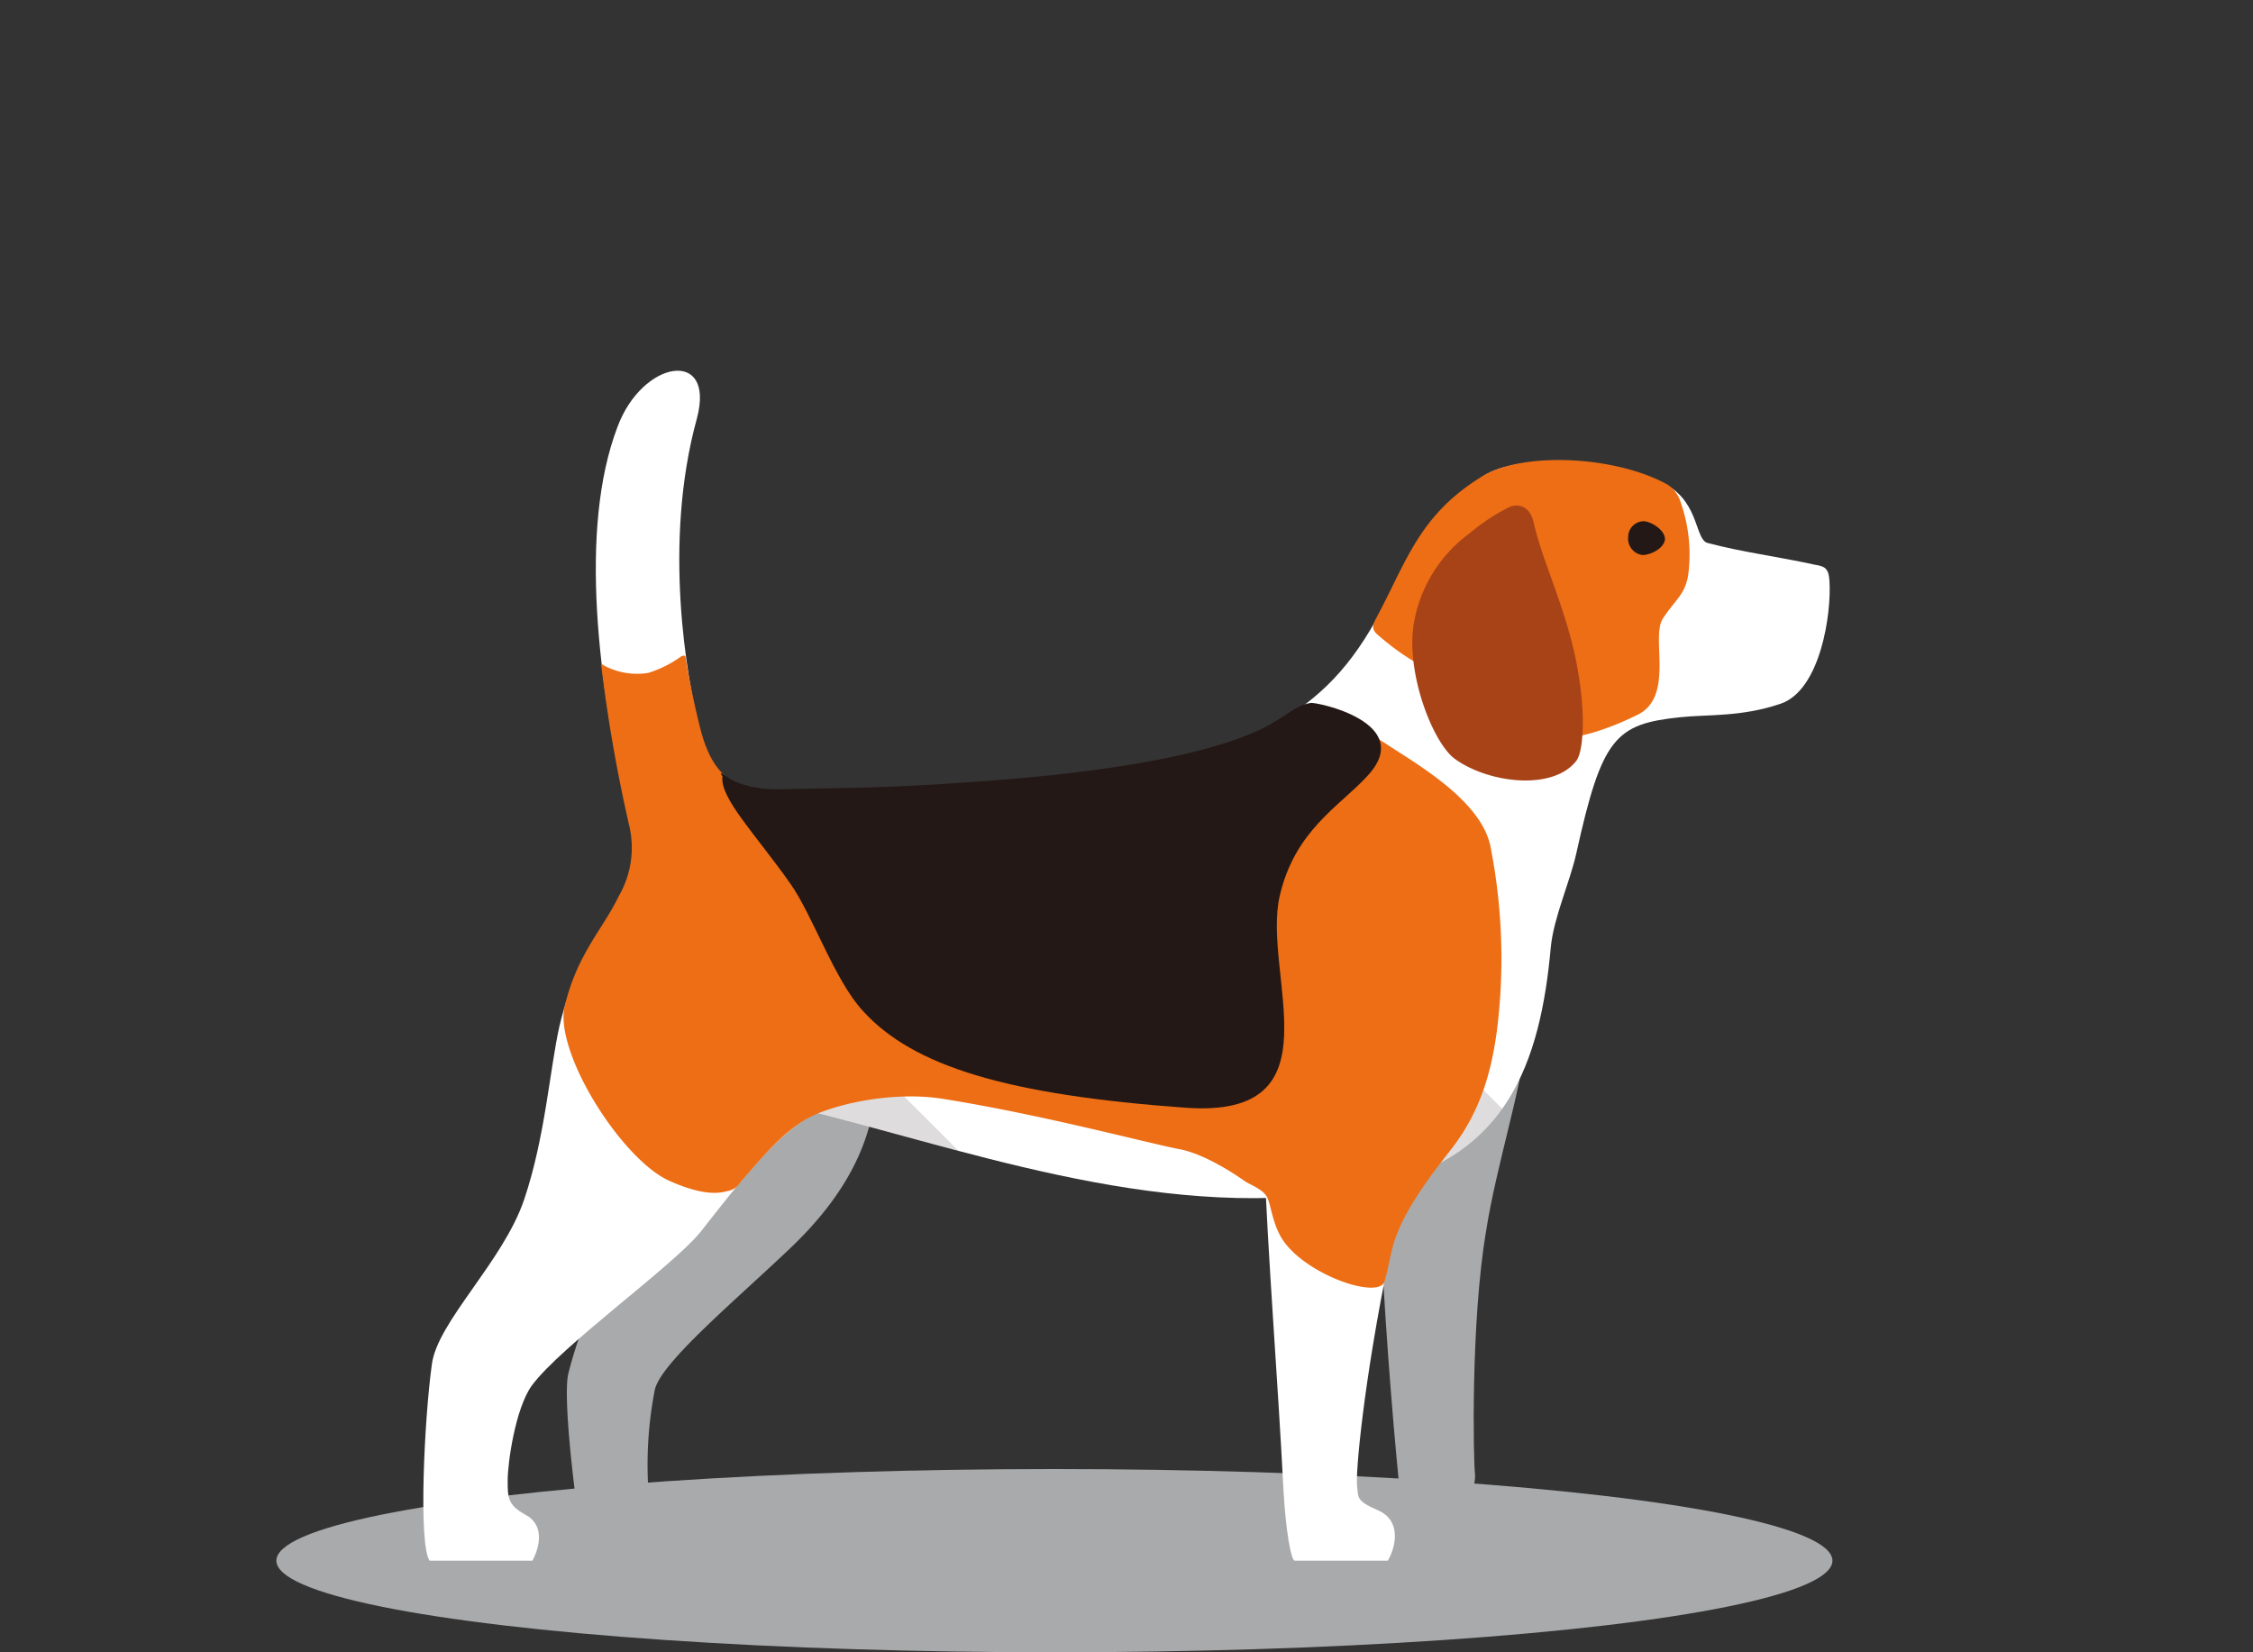 <svg xmlns="http://www.w3.org/2000/svg" xmlns:xlink="http://www.w3.org/1999/xlink" viewBox="0 0 300 220"><rect x="0" y="0" width="300" height="220" fill="#333333" stroke="none"/><defs><style>.cls-1{fill:#fff;}.cls-2{isolation:isolate;}.cls-3,.cls-4{fill:#a9aaab;}.cls-3,.cls-6{mix-blend-mode:multiply;}.cls-5{clip-path:url(#clip-path);}.cls-6{fill:#241916;opacity:0.15;}.cls-7{fill:#ed6e15;}.cls-8{fill:#231815;}.cls-9{fill:#a84317;}</style><clipPath id="clip-path"><path class="cls-1" d="M243.6,77.3c-.1-1.7-.7-1.9-1.9-2.1-5-1.1-9.8-1.7-14.3-2.9-1.7-.4-1.1-5.2-5.4-7.7-6.9-3.8-20.1-4.2-24.5-1.2-8.2,5.6-10,11.4-14.2,19s-8.6,11.2-14.1,14.4c-10.6,6.1-36.8,7.5-42.6,8s-10,.3-24.2.5c-4.7.1-7.7-1.9-9.3-8.4s-4.9-24.5-.3-41.2c2.5-9.4-7.3-7.8-10.6,1.2-5.1,13.5-2.7,33.9,1.8,53.3,2.4,10.4-8.4,22.3-7.2,25.2,8.4,21,15,8.4,32.8,13,22.6,5.8,48.8,15.1,74.3,9.3,16.6-3.8,21.2-16,22.6-31.6.4-4,2.5-8.5,3.4-12.5,3.4-15.4,5.2-17.2,13.8-18.1,3.7-.4,8.1,0,13.4-1.8S243.9,81.7,243.6,77.3Z"/></clipPath></defs><title>fullDog</title><g class="cls-2"><g id="Layer_1" data-name="Layer 1"><ellipse class="cls-3" cx="140.4" cy="207.8" rx="103.6" ry="12.2"/><path class="cls-4" d="M93.6,130.5c-8.4,8.3-6.7,20.7-10,30.4-2.4,7-6.2,15.1-7.9,21.9-1,3.7,1.7,23.3,2.3,25H90.5c1.2-2.2,1.4-5-1.3-6.3s-2.6-1.2-2.9-3.7a52.2,52.2,0,0,1,.9-12.8c.9-3.6,10.2-11.4,17.6-18.4,9.1-8.5,12.9-17.3,11.7-27.5S105.4,119,93.6,130.5Z"/><path class="cls-4" d="M183.6,149c-.5,17.8,3.4,58.8,4,58.8h12.6c1-1.5,1.7-5.8-1.7-7.1s-1.9-2.9-2.1-4.5-.6-20.1,1.5-32.4c1.3-8.3,4.9-19.9,4.8-23C202.6,140.1,183.6,149,183.6,149Z"/><path class="cls-1" d="M243.6,77.3c-.1-1.7-.7-1.9-1.9-2.1-5-1.1-9.8-1.7-14.3-2.9-1.7-.4-1.1-5.2-5.4-7.7-6.9-3.8-20.1-4.2-24.5-1.2-8.2,5.6-10,11.4-14.2,19s-8.6,11.2-14.1,14.4c-10.6,6.1-36.8,7.5-42.6,8s-10,.3-24.2.5c-4.7.1-7.7-1.9-9.3-8.4s-4.9-24.5-.3-41.2c2.5-9.4-7.3-7.8-10.6,1.2-5.1,13.5-2.7,33.9,1.8,53.3,2.4,10.4-8.4,22.3-7.2,25.2,8.4,21,15,8.4,32.8,13,22.6,5.8,48.8,15.1,74.3,9.3,16.6-3.8,21.2-16,22.6-31.6.4-4,2.5-8.5,3.4-12.5,3.4-15.4,5.2-17.2,13.8-18.1,3.7-.4,8.1,0,13.4-1.8S243.9,81.7,243.6,77.3Z"/><g class="cls-5"><path class="cls-6" d="M114.5,140.1l24,24-44.3-3.5Zm57.8,9.4,10.8,16.3,20.4-14.7-14.9-14.9Z"/></g><path class="cls-1" d="M110.5,114.9c-1.7-1.4-22.7-13.8-25.5-2.1s-7.4,10.9-10.5,23.8c-1.3,5.8-1.9,14.8-4.7,23.1s-11.6,16.3-12.3,22c-1,7.2-1.8,23.9-.3,26.1H70.9c1.1-2.1,1.5-4.8-.9-6.1s-2.4-2.3-2.4-4.6,1-9.5,3.2-12.6c3.9-5.3,18.9-16,22.5-20.5,7.6-9.7,12.7-16.2,20.1-17.5,10.5-1.9,15-.8,22.1-.1S117.5,120.4,110.5,114.9Z"/><path class="cls-1" d="M165.5,139.5c.6,4.6,2.7,8.1,2.8,13.8.5,13.9,1.9,31,2.6,45.1.3,5.3,1,9.4,1.5,9.4h12.4c1.2-2.1,1.7-5.4-1.3-6.7s-2.6-1.7-2.8-3.3.8-13.5,4.4-31c2.1-10.1,12.9-14.9,13.6-27.7,1.1-20.9-9.1-28.7-12.6-29.7s-8.7-1.8-11.8.9S163.7,127.4,165.5,139.5Z"/><path class="cls-7" d="M184.5,99c-4.2-2.7-8.6-4.2-14-.6-1.3.9-3.4,1.7-4.8,2.5-10.5,6.1-33.4,5.2-39.3,5.8s-11-.5-24-1.4c-4.7-.3-7.6-2-9.2-8.5-.6-2.4-1.3-5.5-1.9-9.2,0-.3-.2-.4-.6-.2a15.1,15.1,0,0,1-4.4,2.2,9.4,9.4,0,0,1-5.9-1c-.2-.2-.4-.2-.3.3A203.1,203.1,0,0,0,83.8,110a12.8,12.8,0,0,1-1.4,9.3c-1.5,3.1-3.3,5.2-5.1,8.8a27.9,27.9,0,0,0-2.2,6.3c-.9,6.5,8,20.3,14.2,22.9,3.4,1.5,5.8,1.8,7.5,1.3a2.5,2.5,0,0,0,1.8-1.2c3.2-3.7,5.5-6.4,8.6-8.3s11.3-3.9,18.3-2.8c13.2,2.1,26.9,5.8,31.5,6.7,2.8.5,6.4,2.6,8.8,4.3.6.4,2.2,1,2.8,1.9s.7,3.1,1.8,5.2c2.5,4.9,12.6,8.6,13.9,6.4.2-.4.7-3,1-4.2,1.2-5.3,5.9-10.9,8.1-13.8,3.9-5.1,5.2-10.4,5.9-15.4a76.9,76.9,0,0,0-.8-24.5C197.4,106.6,188.4,101.6,184.5,99Z"/><path class="cls-7" d="M222,64.5c-6.9-3.8-19.1-4.4-24.6-1.1-8.5,5.2-10.1,11.4-14.2,19-.7,1.3-.3,1.7.7,2.5a31.8,31.8,0,0,0,8.6,5.3c4.4,1.8,7.3,13.9,25.5,5,5-2.4,1.8-10.3,3.4-12.8s3-3.2,3.4-5.9a20.9,20.9,0,0,0-1-9.6A4.2,4.2,0,0,0,222,64.5Z"/><path class="cls-8" d="M182,103.4c6.8-7.2-6.9-10-7.5-9.8-2.4.4-3.5,2.2-7.5,3.9-11.2,4.9-32.8,6.3-38.7,6.7-9.6.7-15.3.7-24.9.9-2.1,0-5-.5-6.5-1.6s-.7-.2-.7-.1c-.4,2.8,4.5,7.8,9,14.2,3,4.2,5.9,12.9,9.7,17,6.7,7.4,19.3,11.2,43.1,12.9,20.5,1.4,10-17.8,12.4-28.2C172.4,110.6,178.3,107.4,182,103.4Z"/><path class="cls-8" d="M221.7,71.8c-.1,1.2-1.9,2.1-3,2.1a2.2,2.2,0,0,1-1.9-2.4,2.1,2.1,0,0,1,2.1-2.1C220,69.5,221.7,70.6,221.7,71.8Z"/><path class="cls-9" d="M188.2,83.4A18.7,18.7,0,0,1,195.7,71a26.7,26.7,0,0,1,5.3-3.5c1.2-.5,2.7-.1,3.2,2,.9,4.1,2.9,8.4,4.6,14.2,2.5,8.5,2.3,16,1.1,17.6-3.1,4-11.6,3-16.1-.2C190.9,99.1,187.3,90,188.2,83.4Z"/></g></g></svg>